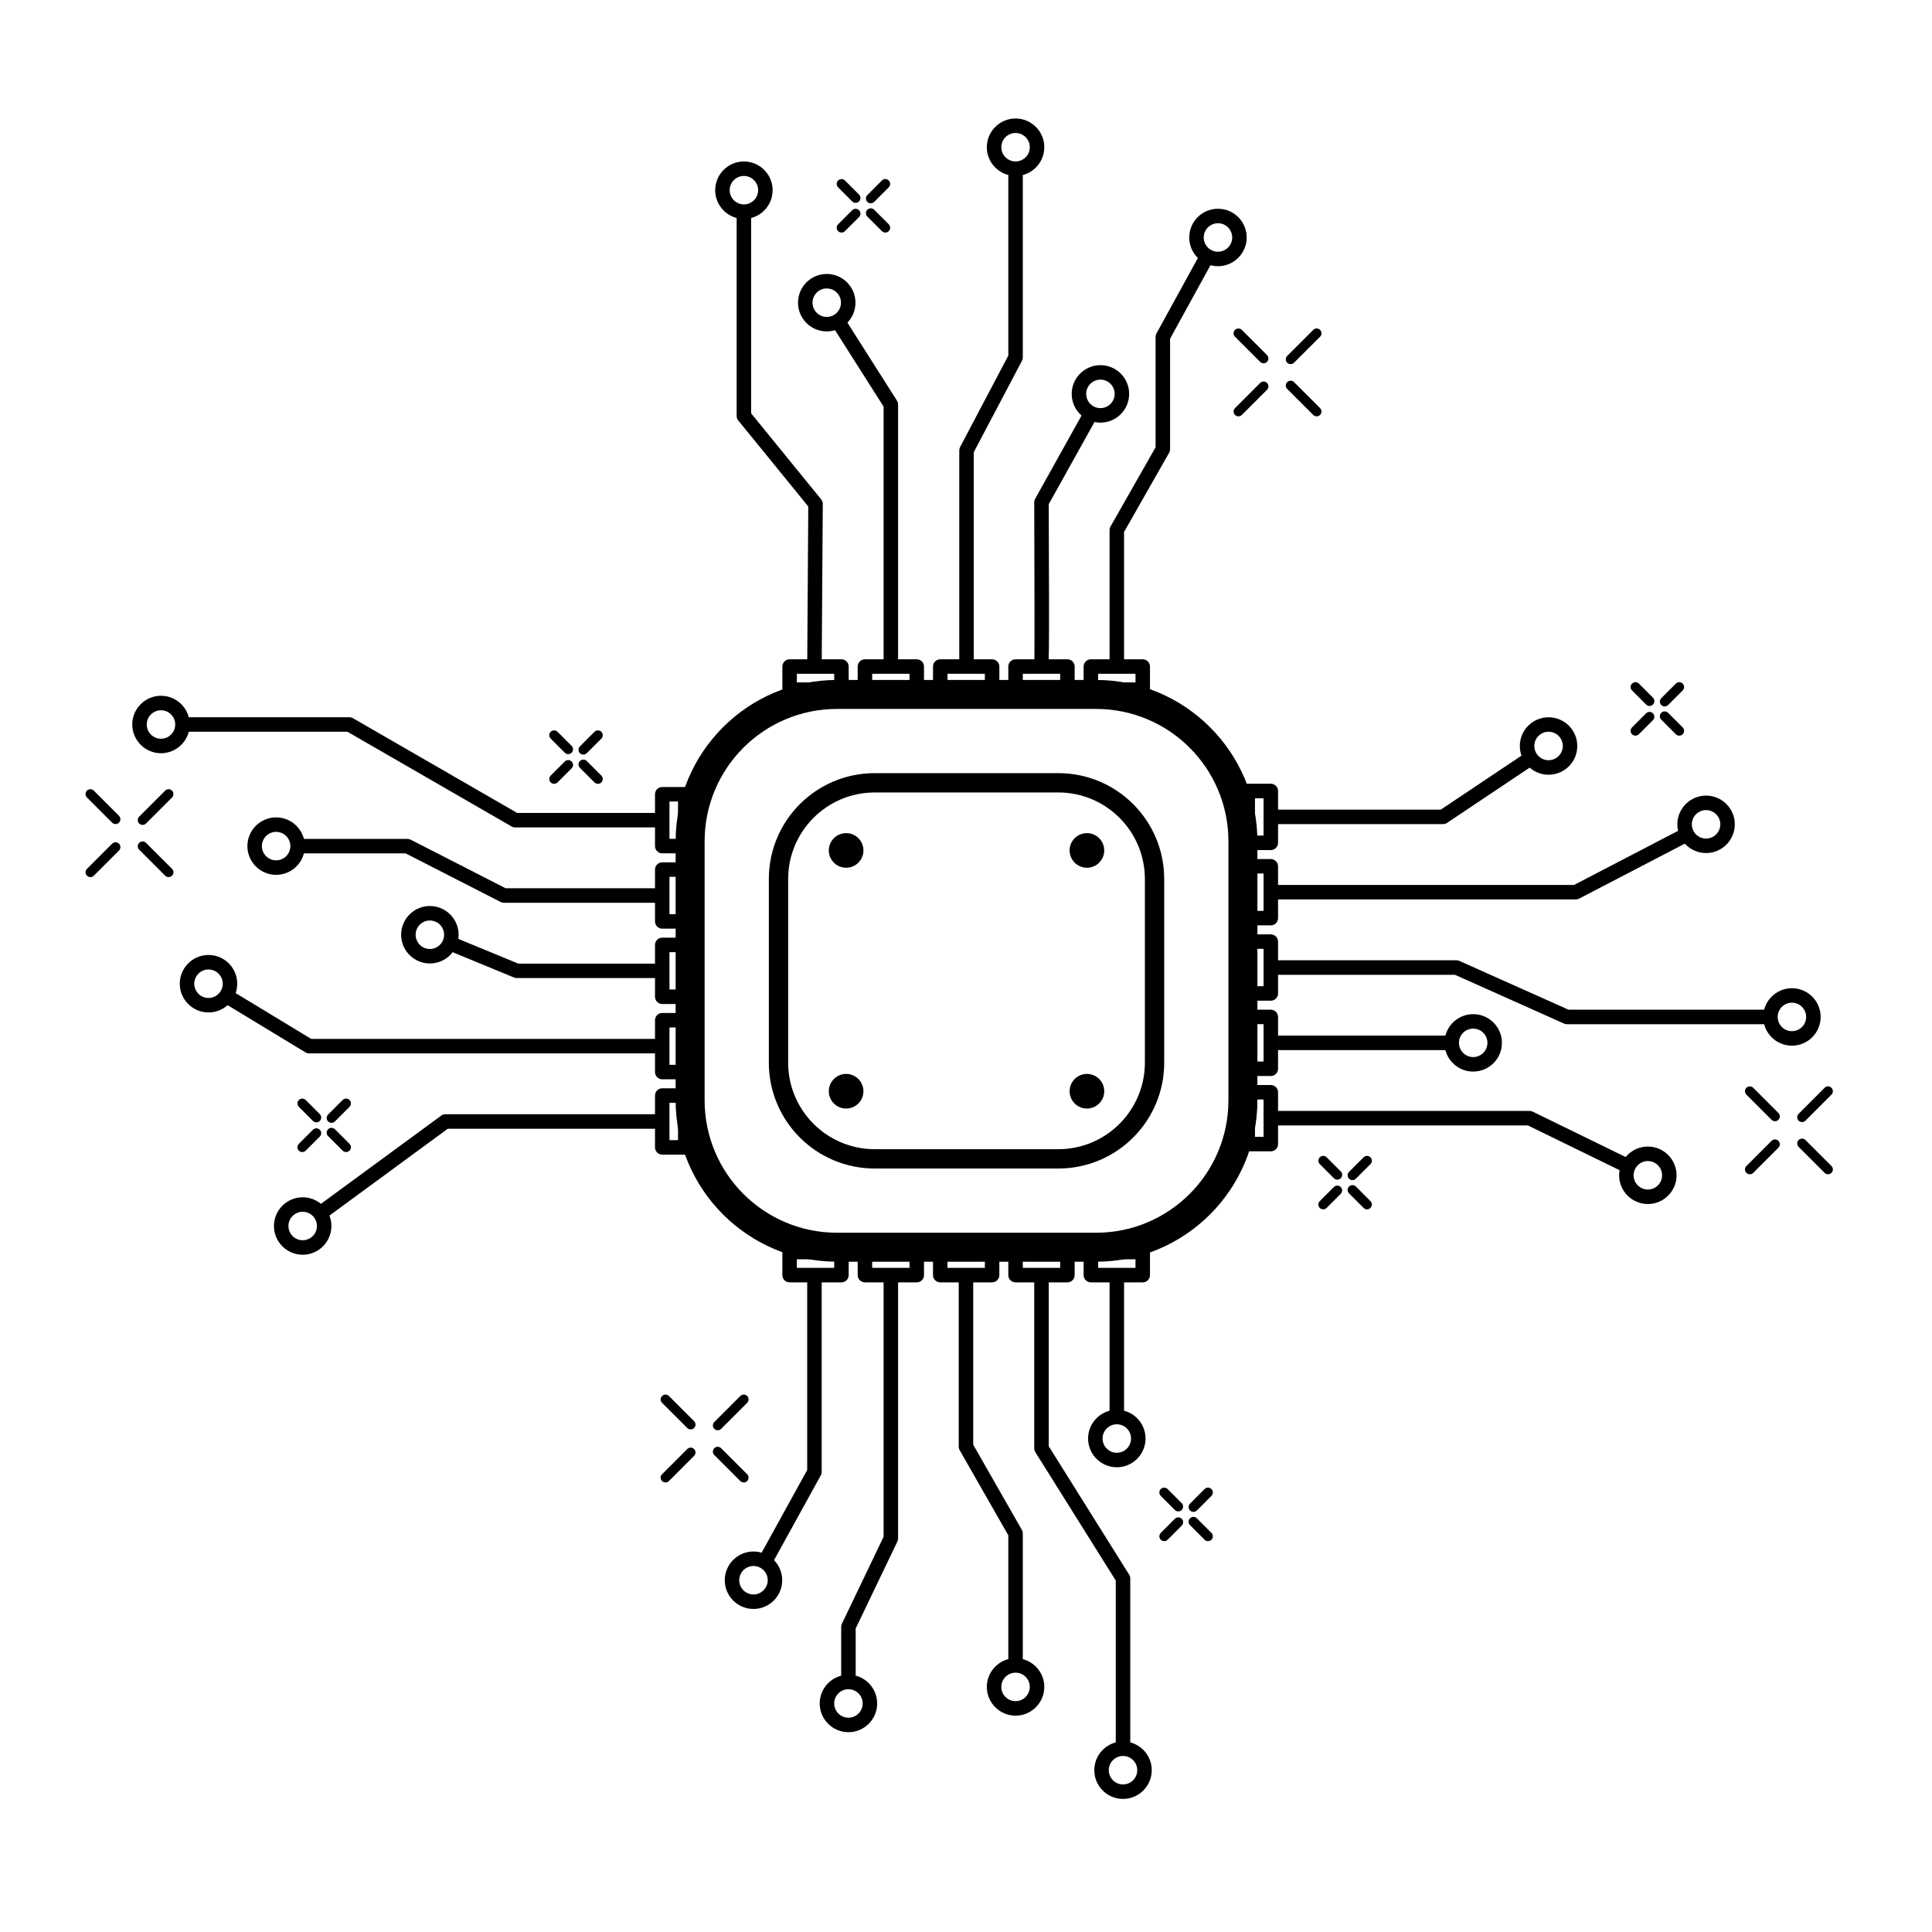 <svg xmlns="http://www.w3.org/2000/svg" xmlns:xlink="http://www.w3.org/1999/xlink" version="1.1" x="0px" y="0px" viewBox="0 0 100 100" enable-background="new 0 0 100 100" xml:space="preserve"><g><path d="M56.729,36.694c3.786,0,6.854,3.069,6.854,6.854v13.404c0,3.786-3.069,6.854-6.854,6.854H43.325   c-3.786,0-6.854-3.069-6.854-6.854V43.548c0-3.786,3.069-6.854,6.854-6.854H56.729 M56.729,35.194H43.325   c-4.607,0-8.354,3.748-8.354,8.354v13.404c0,4.607,3.748,8.354,8.354,8.354h13.404c4.607,0,8.354-3.748,8.354-8.354V43.548   C65.083,38.941,61.336,35.194,56.729,35.194L56.729,35.194z"></path><path d="M54.78,41.018c2.47,0,4.479,2.009,4.479,4.479v9.506c0,2.47-2.009,4.479-4.479,4.479h-9.506   c-2.47,0-4.479-2.009-4.479-4.479v-9.506c0-2.47,2.009-4.479,4.479-4.479H54.78 M54.78,40.018h-9.506   c-3.026,0-5.479,2.453-5.479,5.479v9.506c0,3.026,2.453,5.479,5.479,5.479h9.506c3.026,0,5.479-2.453,5.479-5.479v-9.506   C60.259,42.471,57.806,40.018,54.78,40.018L54.78,40.018z"></path><circle cx="43.795" cy="44.018" r="0.896"></circle><circle cx="56.259" cy="44.018" r="0.896"></circle><circle cx="56.259" cy="56.482" r="0.896"></circle><circle cx="43.795" cy="56.482" r="0.896"></circle><g><path d="M51.351,36.069h-2.684c-0.207,0-0.375-0.168-0.375-0.375V34.5c0-0.207,0.168-0.375,0.375-0.375h2.684    c0.207,0,0.375,0.168,0.375,0.375v1.194C51.726,35.901,51.558,36.069,51.351,36.069z M49.042,35.319h1.934v-0.444h-1.934V35.319z"></path><path d="M59.147,36.069h-2.684c-0.207,0-0.375-0.168-0.375-0.375V34.5c0-0.207,0.168-0.375,0.375-0.375h2.684    c0.207,0,0.375,0.168,0.375,0.375v1.194C59.522,35.901,59.354,36.069,59.147,36.069z M56.839,35.319h1.934v-0.444h-1.934V35.319z"></path><path d="M43.553,36.069H40.87c-0.207,0-0.375-0.168-0.375-0.375V34.5c0-0.207,0.168-0.375,0.375-0.375h2.683    c0.207,0,0.375,0.168,0.375,0.375v1.194C43.928,35.901,43.76,36.069,43.553,36.069z M41.245,35.319h1.933v-0.444h-1.933V35.319z"></path><path d="M47.451,36.069h-2.683c-0.207,0-0.375-0.168-0.375-0.375V34.5c0-0.207,0.168-0.375,0.375-0.375h2.683    c0.207,0,0.375,0.168,0.375,0.375v1.194C47.826,35.901,47.658,36.069,47.451,36.069z M45.144,35.319h1.933v-0.444h-1.933V35.319z"></path><path d="M55.249,36.069h-2.684c-0.207,0-0.375-0.168-0.375-0.375V34.5c0-0.207,0.168-0.375,0.375-0.375h2.684    c0.207,0,0.375,0.168,0.375,0.375v1.194C55.624,35.901,55.456,36.069,55.249,36.069z M52.94,35.319h1.934v-0.444H52.94V35.319z"></path></g><g><path d="M51.351,66.375h-2.684c-0.207,0-0.375-0.168-0.375-0.375v-1.193c0-0.207,0.168-0.375,0.375-0.375h2.684    c0.207,0,0.375,0.168,0.375,0.375V66C51.726,66.207,51.558,66.375,51.351,66.375z M49.042,65.625h1.934v-0.443h-1.934V65.625z"></path><path d="M59.147,66.375h-2.684c-0.207,0-0.375-0.168-0.375-0.375v-1.193c0-0.207,0.168-0.375,0.375-0.375h2.684    c0.207,0,0.375,0.168,0.375,0.375V66C59.522,66.207,59.354,66.375,59.147,66.375z M56.839,65.625h1.934v-0.443h-1.934V65.625z"></path><path d="M43.553,66.375H40.87c-0.207,0-0.375-0.168-0.375-0.375v-1.193c0-0.207,0.168-0.375,0.375-0.375h2.683    c0.207,0,0.375,0.168,0.375,0.375V66C43.928,66.207,43.76,66.375,43.553,66.375z M41.245,65.625h1.933v-0.443h-1.933V65.625z"></path><path d="M47.451,66.375h-2.683c-0.207,0-0.375-0.168-0.375-0.375v-1.193c0-0.207,0.168-0.375,0.375-0.375h2.683    c0.207,0,0.375,0.168,0.375,0.375V66C47.826,66.207,47.658,66.375,47.451,66.375z M45.144,65.625h1.933v-0.443h-1.933V65.625z"></path><path d="M55.249,66.375h-2.684c-0.207,0-0.375-0.168-0.375-0.375v-1.193c0-0.207,0.168-0.375,0.375-0.375h2.684    c0.207,0,0.375,0.168,0.375,0.375V66C55.624,66.207,55.456,66.375,55.249,66.375z M52.94,65.625h1.934v-0.443H52.94V65.625z"></path></g><g><path d="M65.777,51.796h-1.194c-0.207,0-0.375-0.168-0.375-0.375v-2.683c0-0.207,0.168-0.375,0.375-0.375h1.194    c0.207,0,0.375,0.168,0.375,0.375v2.683C66.152,51.628,65.984,51.796,65.777,51.796z M64.958,51.046h0.444v-1.933h-0.444V51.046z"></path><path d="M65.777,43.999h-1.194c-0.207,0-0.375-0.168-0.375-0.375v-2.683c0-0.207,0.168-0.375,0.375-0.375h1.194    c0.207,0,0.375,0.168,0.375,0.375v2.683C66.152,43.831,65.984,43.999,65.777,43.999z M64.958,43.249h0.444v-1.933h-0.444V43.249z"></path><path d="M65.777,59.593h-1.194c-0.207,0-0.375-0.168-0.375-0.375v-2.683c0-0.207,0.168-0.375,0.375-0.375h1.194    c0.207,0,0.375,0.168,0.375,0.375v2.683C66.152,59.425,65.984,59.593,65.777,59.593z M64.958,58.843h0.444V56.91h-0.444V58.843z"></path><path d="M65.777,55.694h-1.194c-0.207,0-0.375-0.168-0.375-0.375v-2.683c0-0.207,0.168-0.375,0.375-0.375h1.194    c0.207,0,0.375,0.168,0.375,0.375v2.683C66.152,55.526,65.984,55.694,65.777,55.694z M64.958,54.944h0.444v-1.933h-0.444V54.944z"></path><path d="M65.777,47.897h-1.194c-0.207,0-0.375-0.168-0.375-0.375v-2.683c0-0.207,0.168-0.375,0.375-0.375h1.194    c0.207,0,0.375,0.168,0.375,0.375v2.683C66.152,47.729,65.984,47.897,65.777,47.897z M64.958,47.147h0.444v-1.933h-0.444V47.147z"></path></g><g><path d="M35.471,51.967h-1.193c-0.207,0-0.375-0.168-0.375-0.375v-2.683c0-0.207,0.168-0.375,0.375-0.375h1.193    c0.207,0,0.375,0.168,0.375,0.375v2.683C35.846,51.799,35.678,51.967,35.471,51.967z M34.652,51.217h0.443v-1.933h-0.443V51.217z"></path><path d="M35.471,44.169h-1.193c-0.207,0-0.375-0.168-0.375-0.375v-2.683c0-0.207,0.168-0.375,0.375-0.375h1.193    c0.207,0,0.375,0.168,0.375,0.375v2.683C35.846,44.001,35.678,44.169,35.471,44.169z M34.652,43.419h0.443v-1.933h-0.443V43.419z"></path><path d="M35.471,59.764h-1.193c-0.207,0-0.375-0.168-0.375-0.375v-2.684c0-0.207,0.168-0.375,0.375-0.375h1.193    c0.207,0,0.375,0.168,0.375,0.375v2.684C35.846,59.596,35.678,59.764,35.471,59.764z M34.652,59.014h0.443V57.08h-0.443V59.014z"></path><path d="M35.471,55.865h-1.193c-0.207,0-0.375-0.168-0.375-0.375v-2.684c0-0.207,0.168-0.375,0.375-0.375h1.193    c0.207,0,0.375,0.168,0.375,0.375v2.684C35.846,55.697,35.678,55.865,35.471,55.865z M34.652,55.115h0.443v-1.934h-0.443V55.115z"></path><path d="M35.471,48.068h-1.193c-0.207,0-0.375-0.168-0.375-0.375V45.01c0-0.207,0.168-0.375,0.375-0.375h1.193    c0.207,0,0.375,0.168,0.375,0.375v2.683C35.846,47.9,35.678,48.068,35.471,48.068z M34.652,47.318h0.443v-1.933h-0.443V47.318z"></path></g><path d="M42.531,34.502l-0.75-0.005l0.055-8.282l-3.623-4.451c-0.055-0.067-0.084-0.15-0.084-0.237V10.653h0.75v10.742l3.624,4.452   c0.055,0.067,0.085,0.152,0.084,0.239L42.531,34.502z"></path><path d="M46.485,34.312h-0.75V21.046l-2.761-4.345l0.633-0.402l2.819,4.438c0.038,0.06,0.059,0.13,0.059,0.201V34.312z"></path><path d="M50.402,34.5h-0.75V23.312c0-0.061,0.015-0.121,0.043-0.175l2.495-4.73V8.5h0.75v10c0,0.061-0.015,0.121-0.043,0.175   l-2.495,4.73V34.5z"></path><path d="M54.173,34.765L53.907,34.5v-0.375V34.5l-0.372-0.04c0.019-0.272,0.009-5.208-0.003-8.458c0-0.064,0.016-0.128,0.048-0.184   l2.623-4.709l0.654,0.365l-2.575,4.623C54.312,34.625,54.312,34.625,54.173,34.765z"></path><path d="M58.181,34.5h-0.75v-7.062c0-0.065,0.017-0.129,0.049-0.186l2.333-4.101v-5.713c0-0.063,0.016-0.125,0.046-0.181   l2.438-4.438l0.658,0.361l-2.392,4.353v5.716c0,0.065-0.017,0.129-0.049,0.186l-2.333,4.101V34.5z"></path><path d="M74.688,42.657h-8.91v-0.75h8.796l4.53-3.031l0.418,0.623l-4.625,3.095C74.834,42.635,74.762,42.657,74.688,42.657z"></path><path d="M81.562,46.556H65.777v-0.75h15.693l5.794-3.014l0.346,0.665l-5.875,3.056C81.682,46.542,81.623,46.556,81.562,46.556z"></path><path d="M91.917,53.012H81.104c-0.053,0-0.104-0.011-0.153-0.032l-5.643-2.525h-9.531v-0.75h9.611c0.053,0,0.104,0.011,0.153,0.033   l5.643,2.524h10.732V53.012z"></path><rect x="66.125" y="53.603" width="9.264" height="0.75"></rect><path d="M84.338,60.818l-5.255-2.566H65.777v-0.75H79.17c0.057,0,0.113,0.013,0.165,0.038l5.333,2.604L84.338,60.818z"></path><path d="M52.94,86.364h-0.75v-6.896l-2.516-4.404c-0.033-0.057-0.05-0.12-0.05-0.186V66h0.75v8.779l2.516,4.404   c0.033,0.057,0.05,0.12,0.05,0.186V86.364z"></path><path d="M58.502,90.769h-0.75v-8.96l-4.162-6.644c-0.038-0.06-0.058-0.129-0.058-0.199V66h0.75v8.858l4.162,6.644   c0.038,0.06,0.058,0.129,0.058,0.199V90.769z"></path><rect x="57.431" y="66" width="0.75" height="7.138"></rect><path d="M44.29,87.314h-0.75v-3.109c0-0.056,0.013-0.111,0.037-0.162l2.158-4.499V66h0.75v13.629c0,0.056-0.013,0.111-0.037,0.162   L44.29,84.29V87.314z"></path><path d="M39.828,81.181l-0.656-0.361l2.609-4.733V66h0.75v10.183c0,0.063-0.016,0.126-0.047,0.181L39.828,81.181z"></path><path d="M34.277,50.625H26.75c-0.049,0-0.098-0.01-0.143-0.028l-3.667-1.512l0.285-0.693l3.599,1.484h7.453V50.625z"></path><path d="M34.277,46.727h-8.194c-0.06,0-0.118-0.014-0.171-0.041l-4.919-2.516h-5.826v-0.75h5.916c0.06,0,0.118,0.014,0.171,0.041   l4.919,2.516h8.104V46.727z"></path><path d="M34.277,42.828h-7.61c-0.065,0-0.131-0.017-0.188-0.05l-8.497-4.903H9.25v-0.75h8.833c0.065,0,0.131,0.017,0.188,0.05   l8.497,4.903h7.51V42.828z"></path><path d="M34.277,54.523H16c-0.068,0-0.136-0.019-0.194-0.055l-4.5-2.728l0.389-0.641l4.41,2.673h18.173V54.523z"></path><path d="M16.639,63.22l-0.443-0.605l6.639-4.87c0.064-0.047,0.142-0.072,0.222-0.072h11.222v0.75H23.179L16.639,63.22z"></path><path d="M38.504,11.332c-0.819,0-1.486-0.667-1.486-1.487s0.667-1.487,1.486-1.487c0.82,0,1.487,0.667,1.487,1.487   S39.324,11.332,38.504,11.332z M38.504,9.107c-0.406,0-0.736,0.331-0.736,0.737s0.33,0.737,0.736,0.737s0.737-0.331,0.737-0.737   S38.91,9.107,38.504,9.107z"></path><path d="M42.792,17.154c-0.82,0-1.487-0.667-1.487-1.487c0-0.82,0.667-1.487,1.487-1.487s1.487,0.667,1.487,1.487   C44.279,16.487,43.612,17.154,42.792,17.154z M42.792,14.93c-0.406,0-0.737,0.331-0.737,0.737c0,0.407,0.331,0.737,0.737,0.737   s0.737-0.331,0.737-0.737C43.529,15.26,43.198,14.93,42.792,14.93z"></path><path d="M56.958,21.875c-0.82,0-1.487-0.667-1.487-1.487s0.667-1.487,1.487-1.487s1.487,0.667,1.487,1.487   S57.778,21.875,56.958,21.875z M56.958,19.65c-0.406,0-0.737,0.331-0.737,0.737s0.331,0.737,0.737,0.737s0.737-0.331,0.737-0.737   S57.364,19.65,56.958,19.65z"></path><path d="M63.042,13.779c-0.82,0-1.487-0.667-1.487-1.487c0-0.82,0.667-1.487,1.487-1.487s1.487,0.667,1.487,1.487   C64.529,13.112,63.862,13.779,63.042,13.779z M63.042,11.555c-0.406,0-0.737,0.331-0.737,0.737c0,0.407,0.331,0.737,0.737,0.737   s0.737-0.331,0.737-0.737C63.779,11.885,63.448,11.555,63.042,11.555z"></path><path d="M80.153,40.1c-0.82,0-1.487-0.667-1.487-1.487s0.667-1.487,1.487-1.487s1.487,0.667,1.487,1.487S80.974,40.1,80.153,40.1z    M80.153,37.875c-0.406,0-0.737,0.331-0.737,0.737s0.331,0.737,0.737,0.737s0.737-0.331,0.737-0.737S80.56,37.875,80.153,37.875z"></path><path d="M88.306,44.154c-0.82,0-1.487-0.667-1.487-1.487c0-0.82,0.667-1.487,1.487-1.487s1.487,0.667,1.487,1.487   C89.793,43.487,89.126,44.154,88.306,44.154z M88.306,41.93c-0.406,0-0.737,0.331-0.737,0.737c0,0.407,0.331,0.737,0.737,0.737   s0.737-0.331,0.737-0.737C89.043,42.26,88.712,41.93,88.306,41.93z"></path><path d="M92.75,54.124c-0.82,0-1.487-0.667-1.487-1.487s0.667-1.487,1.487-1.487s1.487,0.667,1.487,1.487   S93.57,54.124,92.75,54.124z M92.75,51.899c-0.406,0-0.737,0.331-0.737,0.737s0.331,0.737,0.737,0.737s0.737-0.331,0.737-0.737   S93.156,51.899,92.75,51.899z"></path><path d="M76.252,55.465c-0.82,0-1.487-0.667-1.487-1.487c0-0.819,0.667-1.486,1.487-1.486s1.487,0.667,1.487,1.486   C77.739,54.798,77.072,55.465,76.252,55.465z M76.252,53.241c-0.406,0-0.737,0.33-0.737,0.736s0.331,0.737,0.737,0.737   s0.737-0.331,0.737-0.737S76.658,53.241,76.252,53.241z"></path><path d="M57.806,75.945c-0.82,0-1.487-0.667-1.487-1.487s0.667-1.487,1.487-1.487s1.487,0.667,1.487,1.487   S58.626,75.945,57.806,75.945z M57.806,73.721c-0.406,0-0.737,0.331-0.737,0.737s0.331,0.737,0.737,0.737s0.737-0.331,0.737-0.737   S58.212,73.721,57.806,73.721z"></path><path d="M39,83.279c-0.82,0-1.487-0.667-1.487-1.487S38.18,80.305,39,80.305s1.487,0.667,1.487,1.487S39.82,83.279,39,83.279z    M39,81.055c-0.406,0-0.737,0.331-0.737,0.737s0.331,0.737,0.737,0.737s0.737-0.331,0.737-0.737S39.406,81.055,39,81.055z"></path><path d="M15.667,64.945c-0.82,0-1.487-0.667-1.487-1.487s0.667-1.487,1.487-1.487s1.487,0.667,1.487,1.487   S16.487,64.945,15.667,64.945z M15.667,62.721c-0.406,0-0.737,0.331-0.737,0.737s0.331,0.737,0.737,0.737s0.737-0.331,0.737-0.737   S16.073,62.721,15.667,62.721z"></path><path d="M10.792,52.404c-0.82,0-1.487-0.667-1.487-1.488c0-0.82,0.667-1.487,1.487-1.487s1.487,0.667,1.487,1.487   C12.279,51.737,11.612,52.404,10.792,52.404z M10.792,50.18c-0.406,0-0.737,0.331-0.737,0.737c0,0.407,0.331,0.738,0.737,0.738   s0.737-0.331,0.737-0.738C11.529,50.51,11.198,50.18,10.792,50.18z"></path><path d="M22.25,49.869c-0.82,0-1.487-0.667-1.487-1.487s0.667-1.487,1.487-1.487s1.487,0.667,1.487,1.487   S23.07,49.869,22.25,49.869z M22.25,47.645c-0.406,0-0.737,0.331-0.737,0.737s0.331,0.737,0.737,0.737s0.737-0.331,0.737-0.737   S22.656,47.645,22.25,47.645z"></path><path d="M14.292,45.282c-0.82,0-1.487-0.667-1.487-1.487s0.667-1.487,1.487-1.487s1.487,0.667,1.487,1.487   S15.112,45.282,14.292,45.282z M14.292,43.057c-0.406,0-0.737,0.331-0.737,0.737s0.331,0.737,0.737,0.737s0.737-0.331,0.737-0.737   S14.698,43.057,14.292,43.057z"></path><path d="M8.333,38.987c-0.82,0-1.487-0.667-1.487-1.487s0.667-1.487,1.487-1.487S9.82,36.68,9.82,37.5S9.153,38.987,8.333,38.987z    M8.333,36.763c-0.406,0-0.737,0.331-0.737,0.737s0.331,0.737,0.737,0.737S9.07,37.907,9.07,37.5S8.739,36.763,8.333,36.763z"></path><path d="M43.915,89.658c-0.82,0-1.487-0.667-1.487-1.487s0.667-1.487,1.487-1.487s1.487,0.667,1.487,1.487   S44.735,89.658,43.915,89.658z M43.915,87.434c-0.406,0-0.737,0.331-0.737,0.737s0.331,0.737,0.737,0.737s0.737-0.331,0.737-0.737   S44.321,87.434,43.915,87.434z"></path><path d="M52.565,88.802c-0.82,0-1.487-0.667-1.487-1.487s0.667-1.487,1.487-1.487s1.487,0.667,1.487,1.487   S53.386,88.802,52.565,88.802z M52.565,86.577c-0.406,0-0.737,0.331-0.737,0.737s0.331,0.737,0.737,0.737s0.737-0.331,0.737-0.737   S52.972,86.577,52.565,86.577z"></path><path d="M58.127,93.112c-0.82,0-1.487-0.667-1.487-1.487s0.667-1.487,1.487-1.487s1.487,0.667,1.487,1.487   S58.947,93.112,58.127,93.112z M58.127,90.888c-0.406,0-0.737,0.331-0.737,0.737s0.331,0.737,0.737,0.737s0.737-0.331,0.737-0.737   S58.533,90.888,58.127,90.888z"></path><path d="M85.292,62.32c-0.82,0-1.487-0.667-1.487-1.487s0.667-1.487,1.487-1.487s1.487,0.667,1.487,1.487   S86.112,62.32,85.292,62.32z M85.292,60.096c-0.406,0-0.737,0.331-0.737,0.737s0.331,0.737,0.737,0.737s0.737-0.331,0.737-0.737   S85.698,60.096,85.292,60.096z"></path><path d="M52.565,9.107c-0.82,0-1.487-0.667-1.487-1.487s0.667-1.487,1.487-1.487S54.053,6.8,54.053,7.62S53.386,9.107,52.565,9.107   z M52.565,6.883c-0.406,0-0.737,0.331-0.737,0.737s0.331,0.737,0.737,0.737s0.737-0.331,0.737-0.737S52.972,6.883,52.565,6.883z"></path><path d="M68.149,21.55c-0.063,0-0.128-0.024-0.177-0.073l-1.347-1.346c-0.098-0.098-0.098-0.256,0-0.354   c0.097-0.097,0.255-0.098,0.354,0l1.347,1.346c0.098,0.098,0.098,0.256,0,0.354C68.277,21.525,68.214,21.55,68.149,21.55z"></path><path d="M65.403,18.804c-0.063,0-0.128-0.024-0.177-0.073l-1.303-1.302c-0.098-0.098-0.098-0.256,0-0.354   c0.097-0.097,0.255-0.098,0.354,0l1.303,1.302c0.098,0.098,0.098,0.256,0,0.354C65.531,18.779,65.468,18.804,65.403,18.804z"></path><path d="M64.101,21.55c-0.064,0-0.128-0.024-0.177-0.073c-0.098-0.098-0.098-0.256,0-0.354l1.303-1.303   c0.099-0.098,0.257-0.096,0.354,0c0.098,0.098,0.098,0.256,0,0.354l-1.303,1.303C64.229,21.525,64.164,21.55,64.101,21.55z"></path><path d="M66.803,18.847c-0.064,0-0.128-0.024-0.177-0.073c-0.098-0.098-0.098-0.256,0-0.354l1.347-1.346   c0.098-0.098,0.256-0.097,0.354,0c0.098,0.098,0.098,0.256,0,0.354l-1.347,1.346C66.931,18.823,66.866,18.847,66.803,18.847z"></path><path d="M94.619,60.78c-0.063,0-0.128-0.024-0.177-0.073l-1.346-1.346c-0.098-0.098-0.098-0.256,0-0.354s0.256-0.098,0.354,0   l1.346,1.346c0.098,0.098,0.098,0.256,0,0.354C94.747,60.756,94.684,60.78,94.619,60.78z"></path><path d="M91.873,58.034c-0.064,0-0.128-0.024-0.177-0.073l-1.303-1.303c-0.098-0.098-0.098-0.256,0-0.354s0.256-0.098,0.354,0   l1.303,1.303c0.098,0.098,0.098,0.256,0,0.354C92.001,58.01,91.938,58.034,91.873,58.034z"></path><path d="M90.57,60.78c-0.064,0-0.128-0.024-0.177-0.073c-0.098-0.098-0.098-0.256,0-0.354l1.303-1.303   c0.097-0.097,0.255-0.099,0.354,0c0.098,0.098,0.098,0.256,0,0.354l-1.303,1.303C90.698,60.756,90.635,60.78,90.57,60.78z"></path><path d="M93.273,58.078c-0.063,0-0.128-0.024-0.177-0.073c-0.098-0.098-0.098-0.256,0-0.354l1.346-1.347   c0.098-0.098,0.256-0.098,0.354,0s0.098,0.256,0,0.354l-1.346,1.347C93.401,58.054,93.338,58.078,93.273,58.078z"></path><path d="M38.495,76.732c-0.063,0-0.128-0.024-0.177-0.073l-1.346-1.346c-0.098-0.098-0.098-0.256,0-0.354s0.256-0.098,0.354,0   l1.346,1.346c0.098,0.098,0.098,0.256,0,0.354C38.623,76.708,38.56,76.732,38.495,76.732z"></path><path d="M35.749,73.986c-0.063,0-0.128-0.024-0.177-0.073l-1.303-1.302c-0.098-0.098-0.098-0.256,0-0.354   c0.097-0.097,0.255-0.099,0.354,0l1.303,1.302c0.098,0.098,0.098,0.256,0,0.354C35.877,73.962,35.813,73.986,35.749,73.986z"></path><path d="M34.446,76.732c-0.064,0-0.128-0.024-0.177-0.073c-0.098-0.098-0.098-0.256,0-0.354l1.303-1.303   c0.098-0.098,0.256-0.098,0.354,0s0.098,0.256,0,0.354l-1.303,1.303C34.574,76.708,34.51,76.732,34.446,76.732z"></path><path d="M37.149,74.03c-0.063,0-0.128-0.024-0.177-0.073c-0.098-0.098-0.098-0.256,0-0.354l1.346-1.346   c0.099-0.099,0.257-0.097,0.354,0c0.098,0.098,0.098,0.256,0,0.354l-1.346,1.346C37.277,74.006,37.214,74.03,37.149,74.03z"></path><path d="M62.526,79.769c-0.064,0-0.128-0.024-0.177-0.073l-0.754-0.755c-0.098-0.098-0.098-0.256,0-0.354s0.256-0.098,0.354,0   l0.754,0.755c0.098,0.099,0.098,0.257,0,0.354C62.654,79.744,62.59,79.769,62.526,79.769z"></path><path d="M60.988,78.23c-0.064,0-0.128-0.024-0.177-0.073l-0.729-0.73c-0.098-0.099-0.098-0.257,0-0.354   c0.099-0.099,0.257-0.097,0.354,0l0.729,0.73c0.098,0.098,0.098,0.256,0,0.354C61.116,78.206,61.053,78.23,60.988,78.23z"></path><path d="M60.259,79.769c-0.064,0-0.128-0.024-0.177-0.073c-0.098-0.098-0.098-0.256,0-0.354l0.729-0.73   c0.098-0.098,0.256-0.098,0.354,0s0.098,0.256,0,0.354l-0.729,0.73C60.387,79.744,60.323,79.769,60.259,79.769z"></path><path d="M61.772,78.255c-0.064,0-0.128-0.024-0.177-0.073c-0.098-0.098-0.098-0.256,0-0.354l0.754-0.755   c0.097-0.097,0.255-0.099,0.354,0c0.098,0.097,0.098,0.255,0,0.354l-0.754,0.755C61.9,78.23,61.837,78.255,61.772,78.255z"></path><path d="M86.918,38.078c-0.064,0-0.128-0.024-0.177-0.073l-0.754-0.754c-0.098-0.098-0.098-0.256,0-0.354s0.256-0.098,0.354,0   l0.754,0.754c0.098,0.098,0.098,0.256,0,0.354C87.046,38.053,86.981,38.078,86.918,38.078z"></path><path d="M85.38,36.54c-0.064,0-0.128-0.024-0.177-0.073l-0.729-0.73c-0.098-0.098-0.098-0.256,0-0.354   c0.098-0.099,0.256-0.097,0.354,0l0.729,0.73c0.098,0.098,0.098,0.256,0,0.354C85.508,36.515,85.444,36.54,85.38,36.54z"></path><path d="M84.65,38.078c-0.064,0-0.128-0.024-0.177-0.073c-0.098-0.098-0.098-0.256,0-0.354l0.729-0.73   c0.097-0.097,0.255-0.099,0.354,0c0.098,0.097,0.098,0.256,0,0.354l-0.729,0.73C84.778,38.053,84.715,38.078,84.65,38.078z"></path><path d="M86.164,36.564c-0.063,0-0.128-0.024-0.177-0.073c-0.098-0.097-0.098-0.256,0-0.354l0.754-0.754   c0.097-0.097,0.255-0.099,0.354,0c0.098,0.097,0.098,0.256,0,0.354l-0.754,0.754C86.292,36.54,86.229,36.564,86.164,36.564z"></path><path d="M45.825,12.037c-0.064,0-0.128-0.024-0.177-0.073l-0.754-0.754c-0.098-0.098-0.098-0.256,0-0.354s0.256-0.098,0.354,0   l0.754,0.754c0.098,0.098,0.098,0.256,0,0.354C45.953,12.013,45.889,12.037,45.825,12.037z"></path><path d="M44.287,10.499c-0.064,0-0.128-0.024-0.177-0.073l-0.729-0.729c-0.098-0.098-0.098-0.256,0-0.354s0.256-0.098,0.354,0   l0.729,0.729c0.098,0.098,0.098,0.256,0,0.354C44.415,10.475,44.352,10.499,44.287,10.499z"></path><path d="M43.558,12.037c-0.064,0-0.128-0.024-0.177-0.073c-0.098-0.098-0.098-0.256,0-0.354l0.729-0.729   c0.098-0.098,0.256-0.098,0.354,0s0.098,0.256,0,0.354l-0.729,0.729C43.686,12.013,43.622,12.037,43.558,12.037z"></path><path d="M45.071,10.523c-0.063,0-0.128-0.024-0.177-0.073c-0.098-0.097-0.098-0.256,0-0.354l0.754-0.754   c0.098-0.098,0.256-0.098,0.354,0s0.098,0.256,0,0.354l-0.754,0.754C45.199,10.499,45.136,10.523,45.071,10.523z"></path><path d="M30.948,40.571c-0.063,0-0.128-0.024-0.177-0.073l-0.754-0.754c-0.098-0.098-0.098-0.256,0-0.354   c0.099-0.098,0.257-0.097,0.354,0l0.754,0.754c0.098,0.097,0.098,0.256,0,0.354C31.076,40.547,31.013,40.571,30.948,40.571z"></path><path d="M29.41,39.033c-0.064,0-0.128-0.024-0.177-0.073l-0.729-0.729c-0.098-0.098-0.098-0.256,0-0.354s0.256-0.098,0.354,0   l0.729,0.729c0.098,0.098,0.098,0.256,0,0.354C29.538,39.009,29.475,39.033,29.41,39.033z"></path><path d="M28.681,40.571c-0.064,0-0.128-0.024-0.177-0.073c-0.098-0.098-0.098-0.256,0-0.354l0.729-0.729   c0.098-0.098,0.256-0.098,0.354,0s0.098,0.256,0,0.354l-0.729,0.729C28.809,40.547,28.745,40.571,28.681,40.571z"></path><path d="M30.194,39.058c-0.063,0-0.128-0.024-0.177-0.073c-0.098-0.097-0.098-0.256,0-0.354l0.754-0.754   c0.099-0.098,0.257-0.097,0.354,0c0.098,0.098,0.098,0.256,0,0.354l-0.754,0.754C30.322,39.033,30.259,39.058,30.194,39.058z"></path><path d="M70.757,62.596c-0.064,0-0.128-0.024-0.177-0.073l-0.754-0.754c-0.098-0.099-0.098-0.257,0-0.354   c0.099-0.098,0.257-0.097,0.354,0l0.754,0.754c0.098,0.098,0.098,0.256,0,0.354C70.885,62.571,70.821,62.596,70.757,62.596z"></path><path d="M69.219,61.058c-0.064,0-0.128-0.024-0.177-0.073l-0.729-0.729c-0.098-0.098-0.098-0.256,0-0.354s0.256-0.098,0.354,0   l0.729,0.729c0.098,0.098,0.098,0.256,0,0.354C69.347,61.033,69.283,61.058,69.219,61.058z"></path><path d="M68.489,62.596c-0.064,0-0.128-0.024-0.177-0.073c-0.098-0.098-0.098-0.256,0-0.354l0.729-0.729   c0.098-0.098,0.256-0.098,0.354,0s0.098,0.256,0,0.354l-0.729,0.729C68.617,62.571,68.554,62.596,68.489,62.596z"></path><path d="M70.003,61.082c-0.064,0-0.128-0.024-0.177-0.073c-0.098-0.098-0.098-0.256,0-0.354l0.754-0.754   c0.097-0.097,0.255-0.099,0.354,0c0.098,0.097,0.098,0.255,0,0.354l-0.754,0.754C70.131,61.058,70.067,61.082,70.003,61.082z"></path><path d="M17.913,59.631c-0.063,0-0.128-0.024-0.177-0.073l-0.754-0.754c-0.098-0.099-0.098-0.257,0-0.354   c0.099-0.099,0.257-0.097,0.354,0l0.754,0.754c0.098,0.097,0.098,0.256,0,0.354C18.041,59.606,17.978,59.631,17.913,59.631z"></path><path d="M16.375,58.093c-0.064,0-0.128-0.024-0.177-0.073l-0.729-0.729c-0.098-0.098-0.098-0.256,0-0.354s0.256-0.098,0.354,0   l0.729,0.729c0.098,0.098,0.098,0.256,0,0.354C16.503,58.068,16.439,58.093,16.375,58.093z"></path><path d="M15.646,59.631c-0.064,0-0.128-0.024-0.177-0.073c-0.098-0.098-0.098-0.256,0-0.354l0.729-0.729   c0.098-0.098,0.256-0.098,0.354,0s0.098,0.256,0,0.354l-0.729,0.729C15.773,59.606,15.71,59.631,15.646,59.631z"></path><path d="M17.159,58.117c-0.064,0-0.128-0.024-0.177-0.073c-0.098-0.098-0.098-0.256,0-0.354l0.754-0.754   c0.098-0.098,0.256-0.098,0.354,0s0.098,0.256,0,0.354l-0.754,0.754C17.287,58.093,17.224,58.117,17.159,58.117z"></path><path d="M8.727,45.399c-0.064,0-0.128-0.024-0.177-0.073L7.204,43.98c-0.098-0.098-0.098-0.256,0-0.354   c0.098-0.099,0.256-0.097,0.354,0l1.346,1.346c0.098,0.098,0.098,0.256,0,0.354C8.854,45.375,8.79,45.399,8.727,45.399z"></path><path d="M5.981,42.653c-0.063,0-0.128-0.024-0.177-0.073l-1.303-1.303c-0.098-0.098-0.098-0.256,0-0.354   c0.098-0.098,0.256-0.097,0.354,0l1.303,1.303c0.098,0.098,0.098,0.256,0,0.354C6.109,42.629,6.046,42.653,5.981,42.653z"></path><path d="M4.679,45.399c-0.063,0-0.128-0.024-0.177-0.073c-0.098-0.097-0.098-0.255,0-0.354l1.303-1.303   c0.099-0.099,0.257-0.097,0.354,0c0.098,0.098,0.098,0.256,0,0.354l-1.303,1.303C4.807,45.375,4.743,45.399,4.679,45.399z"></path><path d="M7.381,42.697c-0.063,0-0.128-0.024-0.177-0.073c-0.098-0.098-0.098-0.256,0-0.354l1.346-1.346   c0.097-0.097,0.255-0.098,0.354,0c0.098,0.098,0.098,0.256,0,0.354l-1.346,1.346C7.509,42.672,7.445,42.697,7.381,42.697z"></path></g></svg>